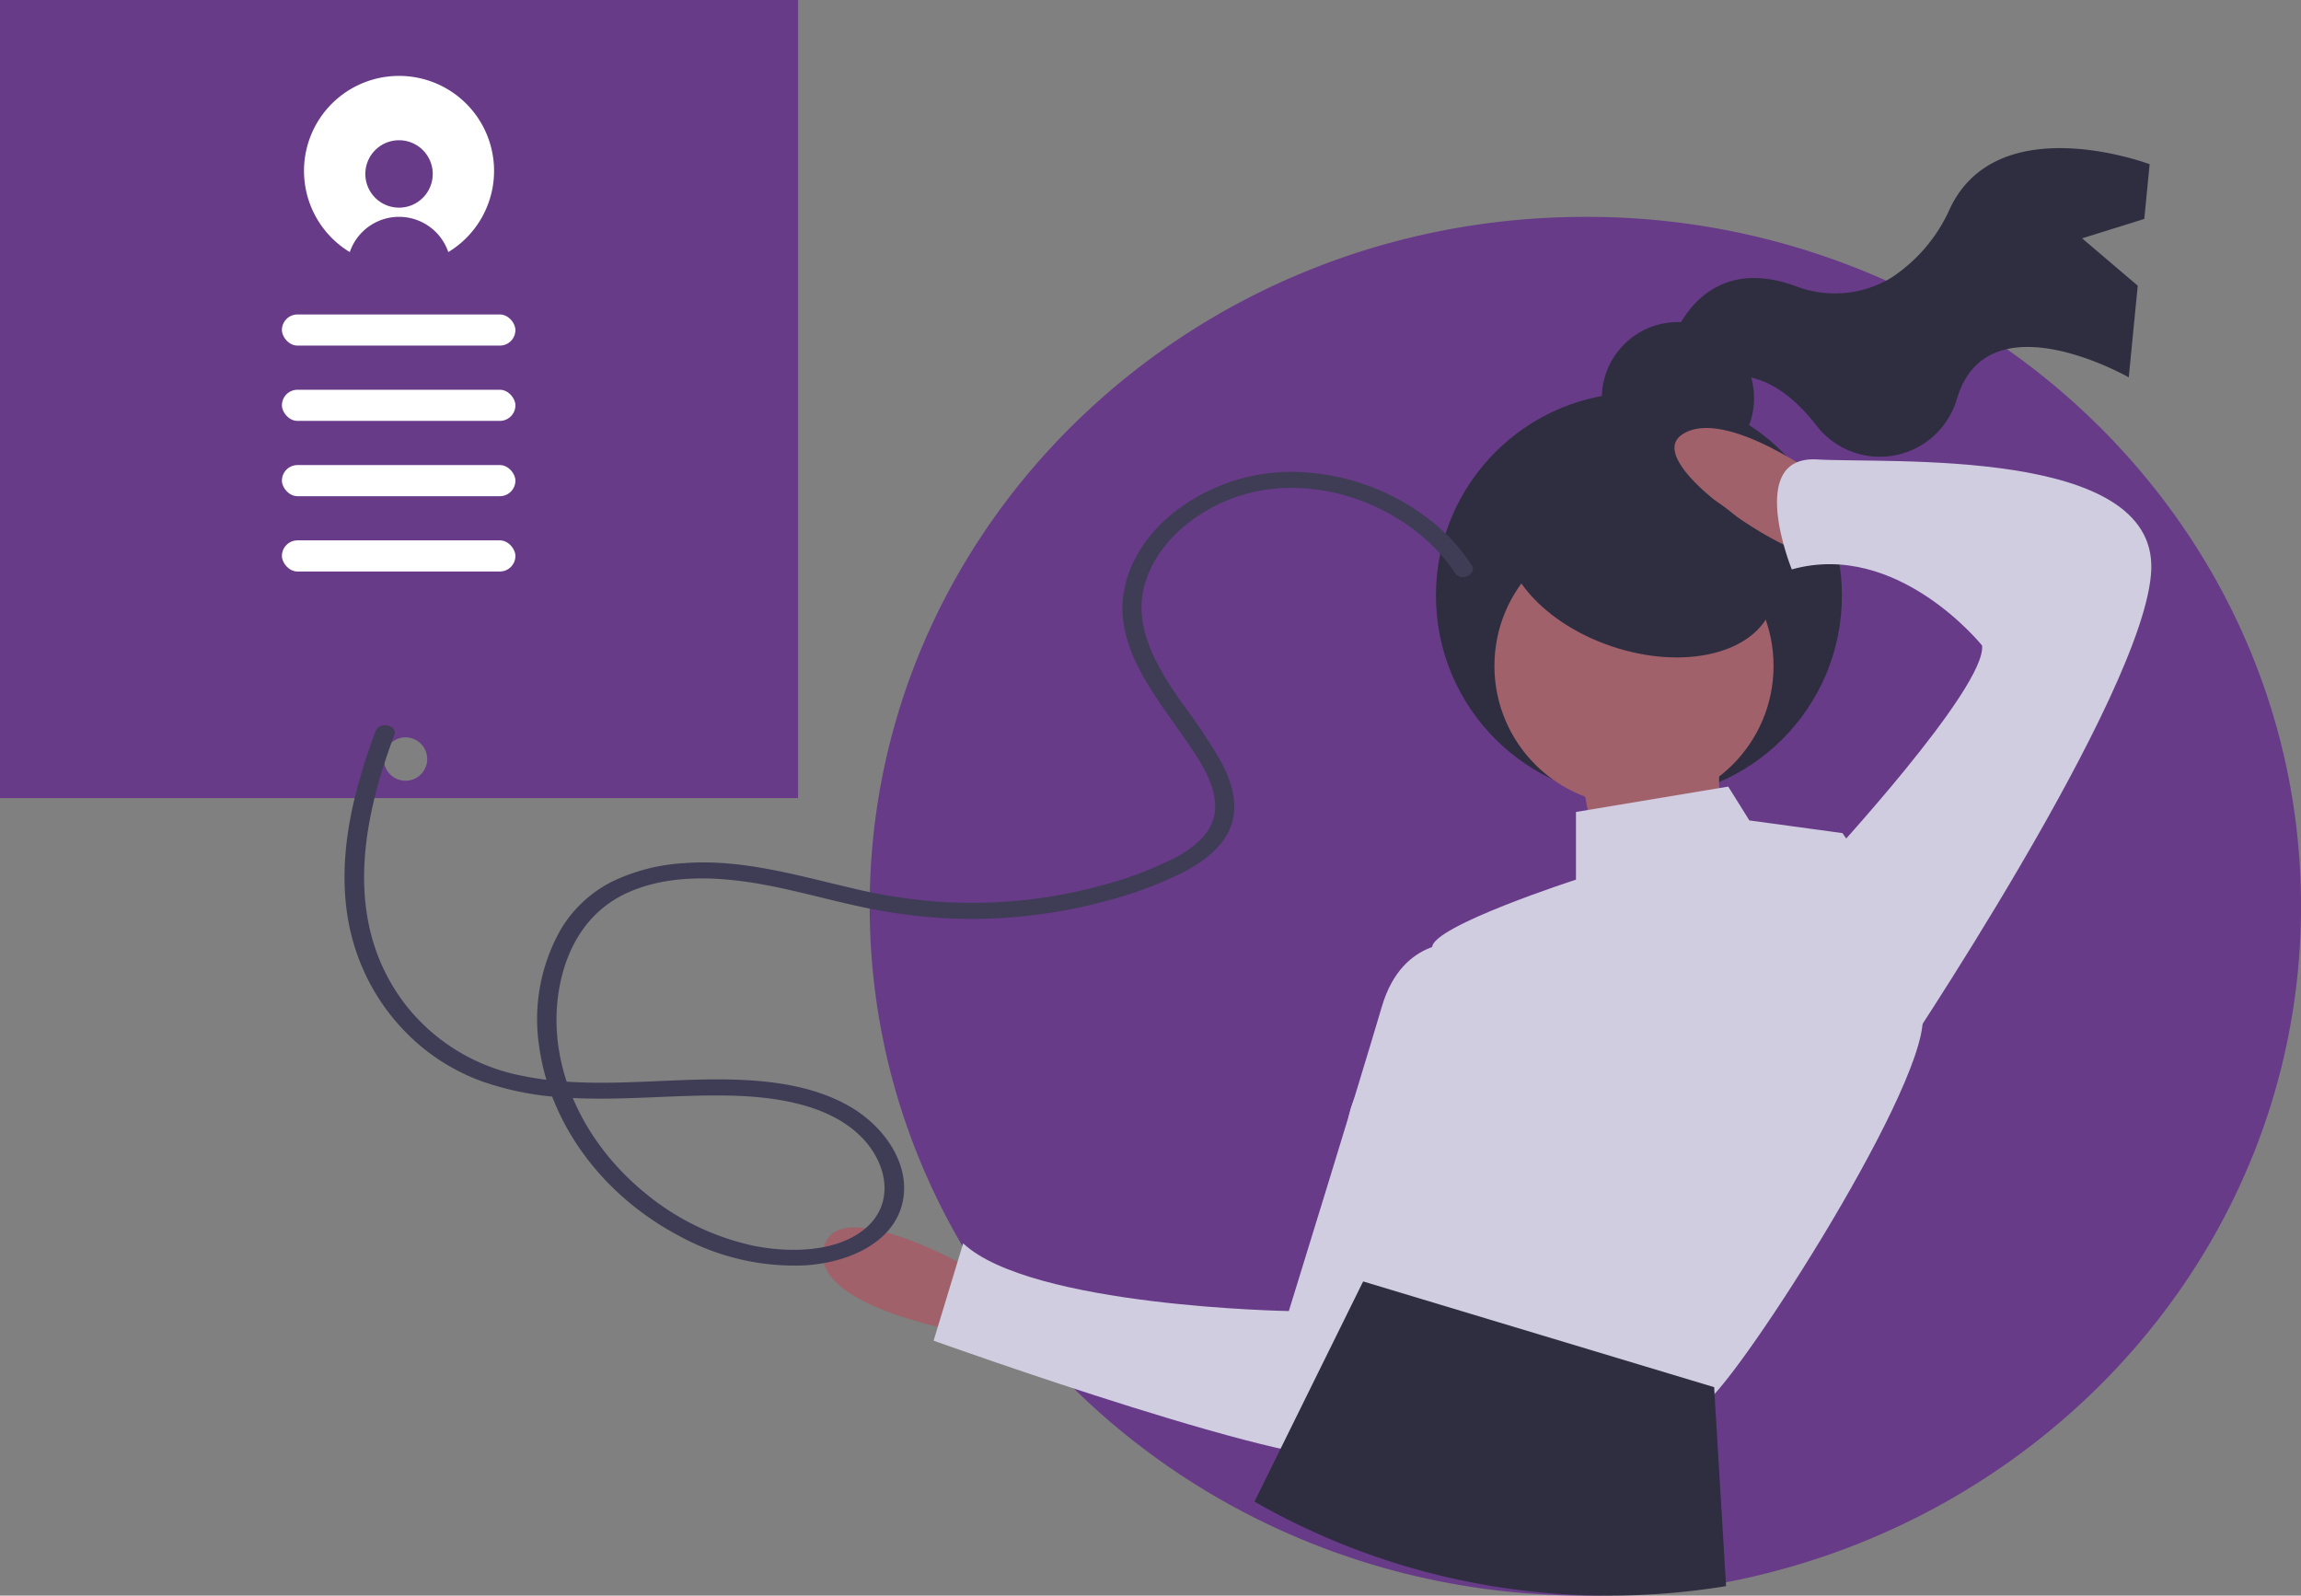 <svg id="undraw_personal_information_962o" xmlns="http://www.w3.org/2000/svg" width="295.631" height="205" viewBox="0 0 295.631 205">
  <rect x="0" y="0" width="295.631" height="205" fill="#808080" stroke="none"/>
  <path id="Pfad_1373" data-name="Pfad 1373" d="M52,70V172.536H154.536V70Zm52.1,100.307a2.786,2.786,0,1,1,2.786-2.786A2.786,2.786,0,0,1,104.1,170.307Z" transform="translate(-52 -70)" fill="#683b89"/>
  <path id="Pfad_1374" data-name="Pfad 1374" d="M671.9,258.568c0,43.986-33.294,80.487-76.93,87.393a96.084,96.084,0,0,1-15.018,1.176c-50.806,0-91.97-39.668-91.948-88.587C488,209.654,529.168,170,579.948,170a93.925,93.925,0,0,1,53.5,16.533C656.728,202.6,671.9,228.876,671.9,258.568Z" transform="translate(-376.265 -142.137)" fill="#683b89"/>
  <path id="Pfad_1375" data-name="Pfad 1375" d="M908.771,149.89l7.986-2.49.689-7.033s-19.423-7.337-25.632,5.641a20.594,20.594,0,0,1-7.614,8.977,14.037,14.037,0,0,1-12.216,1.052c-13.461-4.916-16.631,9.064-16.631,9.064s1.164,1.99,9.461,2.479c4.129.244,7.508,3.351,9.861,6.412a10.3,10.3,0,0,0,17.927-3.206q.061-.19.121-.385c3.969-13,22.04-2.65,22.04-2.65l1.154-11.777Z" transform="translate(-641.262 -119.27)" fill="#2f2e41"/>
  <circle id="Ellipse_111" data-name="Ellipse 111" cx="9.781" cy="9.781" r="9.781" transform="translate(205.797 41.378)" fill="#2f2e41"/>
  <circle id="Ellipse_112" data-name="Ellipse 112" cx="26.082" cy="26.082" r="26.082" transform="translate(184.486 50.437)" fill="#2f2e41"/>
  <circle id="Ellipse_113" data-name="Ellipse 113" cx="17.931" cy="17.931" r="17.931" transform="translate(192.003 67.624)" fill="#a0616a"/>
  <path id="Pfad_1376" data-name="Pfad 1376" d="M805.955,429.884l3.26,17.388,16.3-2.173s-2.717-13.584-1.087-17.388Z" transform="translate(-603.045 -331.547)" fill="#a0616a"/>
  <path id="Pfad_1377" data-name="Pfad 1377" d="M465.038,661.893s-18.475-10.867-20.1-3.26S463.408,669.5,463.408,669.5Z" transform="translate(-339.123 -498.24)" fill="#a0616a"/>
  <path id="Pfad_1378" data-name="Pfad 1378" d="M870.781,281.252s-13.041-9.781-18.475-5.977,14.671,16.3,16.845,15.215S870.781,281.252,870.781,281.252Z" transform="translate(-636.24 -219.413)" fill="#a0616a"/>
  <path id="Pfad_1379" data-name="Pfad 1379" d="M744.946,456.963l-19.562,3.26v8.694s-18.475,5.977-18.475,8.694-4.89,13.041-4.89,13.041-11.954,8.694-2.173,19.018c0,0,3.8,5.977,1.087,6.521s-8.694,2.173-5.977,4.347,43.47,16.845,46.73,15.758,28.255-39.666,28.255-49.447-10.324-23.909-10.324-23.909l-11.954-1.63Z" transform="translate(-522.904 -355.903)" fill="#d0cde1"/>
  <path id="Pfad_1380" data-name="Pfad 1380" d="M569.653,529.017s-7.607-1.087-10.324,8.151-11.954,39.123-11.954,39.123-33.146-.543-41.84-8.694l-3.8,12.5s49.99,17.931,54.337,14.671S579.433,538.8,579.433,538.8Z" transform="translate(-381.787 -407.852)" fill="#d0cde1"/>
  <path id="Pfad_1381" data-name="Pfad 1381" d="M911.006,346.363l1.63-1.63s20.648-22.278,20.1-27.712c0,0-10.867-13.584-24.452-9.781,0,0-5.977-14.671,3.26-14.128s43.47-1.63,42.927,14.128-33.146,64.118-33.146,64.118Z" transform="translate(-678.077 -234.083)" fill="#d0cde1"/>
  <path id="Pfad_1382" data-name="Pfad 1382" d="M715.024,724.275a92.623,92.623,0,0,1-15.018,1.22,91.521,91.521,0,0,1-45.576-12.073l3.229-6.539,10.279-20.831.457-.922,7.487,2.257,37.612,11.329.1,1.736Z" transform="translate(-493.259 -520.495)" fill="#2f2e41"/>
  <ellipse id="Ellipse_114" data-name="Ellipse 114" cx="11.411" cy="17.931" rx="11.411" ry="17.931" transform="translate(190.02 77.24) rotate(-71.208)" fill="#2f2e41"/>
  <path id="Pfad_1383" data-name="Pfad 1383" d="M377.711,397.828c-5.575-8.568-18.928-13.993-29.851-9.1-4.917,2.2-8.825,6.095-10.066,10.7-1.441,5.346,1.594,10.443,4.726,14.935a83.379,83.379,0,0,1,4.969,7.4c1.457,2.663,2.5,5.74,1.4,8.637-.988,2.61-3.463,4.508-6.174,5.9a50.8,50.8,0,0,1-9.486,3.552,65.9,65.9,0,0,1-21.179,2.3,68.226,68.226,0,0,1-10.555-1.431c-3.679-.787-7.289-1.784-10.974-2.552-6.152-1.282-13.167-1.919-19,.657-5.668,2.5-8.2,7.736-8.989,12.827-1.449,9.4,3,19.158,11.019,25.742a32.643,32.643,0,0,0,13.97,6.836c4.6.932,10.515.872,14.178-2.015,4.088-3.222,3.128-8.388-.12-11.787-4.145-4.337-11.166-5.379-17.431-5.484-7.127-.12-14.248.77-21.371.217a38.115,38.115,0,0,1-10.106-2.045,26.332,26.332,0,0,1-7.616-4.323,27.238,27.238,0,0,1-8.838-13.322c-1.776-5.97-1.389-12.243-.01-18.239a71.793,71.793,0,0,1,2.833-9.147c.476-1.266,2.86-.725,2.38.55-4.245,11.292-6.612,24.348,1.59,34.832a24.985,24.985,0,0,0,14.786,8.928c7.1,1.48,14.548.748,21.764.528,6.862-.209,14.4.016,20.28,3.369,4.826,2.75,8.2,7.98,6.742,12.918-1.406,4.762-6.862,7.176-12.318,7.549a30.725,30.725,0,0,1-16.166-3.741c-10-5.243-16.651-14.462-18.043-24.237a23.353,23.353,0,0,1,2.766-15.2,16.156,16.156,0,0,1,6.519-6.094,24.5,24.5,0,0,1,9.287-2.4c7.383-.57,14.477,1.556,21.48,3.182a69.858,69.858,0,0,0,10.954,1.754,65.16,65.16,0,0,0,10.807-.148,62.076,62.076,0,0,0,10.472-1.949,46.205,46.205,0,0,0,9.506-3.6c2.627-1.409,4.9-3.427,5.027-6.175.14-2.982-1.652-5.771-3.357-8.284-3.368-4.966-7.526-9.823-8.406-15.636-.769-5.085,1.67-10.1,5.882-13.724a24.418,24.418,0,0,1,16.346-5.688,29.3,29.3,0,0,1,16.831,5.931,24.4,24.4,0,0,1,5.675,6.049C380.6,397.953,378.473,399,377.711,397.828Z" transform="translate(-190.761 -324.192)" fill="#3f3d56"/>
  <path id="Pfad_1384" data-name="Pfad 1384" d="M219.406,104a12.2,12.2,0,0,0-6.436,22.57c.035.022.073.041.109.063a6.685,6.685,0,0,1,12.654,0c.036-.022.073-.041.109-.063A12.2,12.2,0,0,0,219.406,104Zm0,16.926a4.33,4.33,0,1,1,4.33-4.33A4.33,4.33,0,0,1,219.406,120.926Z" transform="translate(-168.138 -94.248)" fill="#fff"/>
  <rect id="Rechteck_103" data-name="Rechteck 103" width="30" height="4" rx="2" transform="translate(36.22 59.75)" fill="#fff"/>
  <rect id="Rechteck_104" data-name="Rechteck 104" width="30" height="4" rx="2" transform="translate(36.22 69.425)" fill="#fff"/>
  <rect id="Rechteck_105" data-name="Rechteck 105" width="30" height="4" rx="2" transform="translate(36.22 50.075)" fill="#fff"/>
  <rect id="Rechteck_106" data-name="Rechteck 106" width="30" height="4" rx="2" transform="translate(36.22 40.401)" fill="#fff"/>
</svg>

